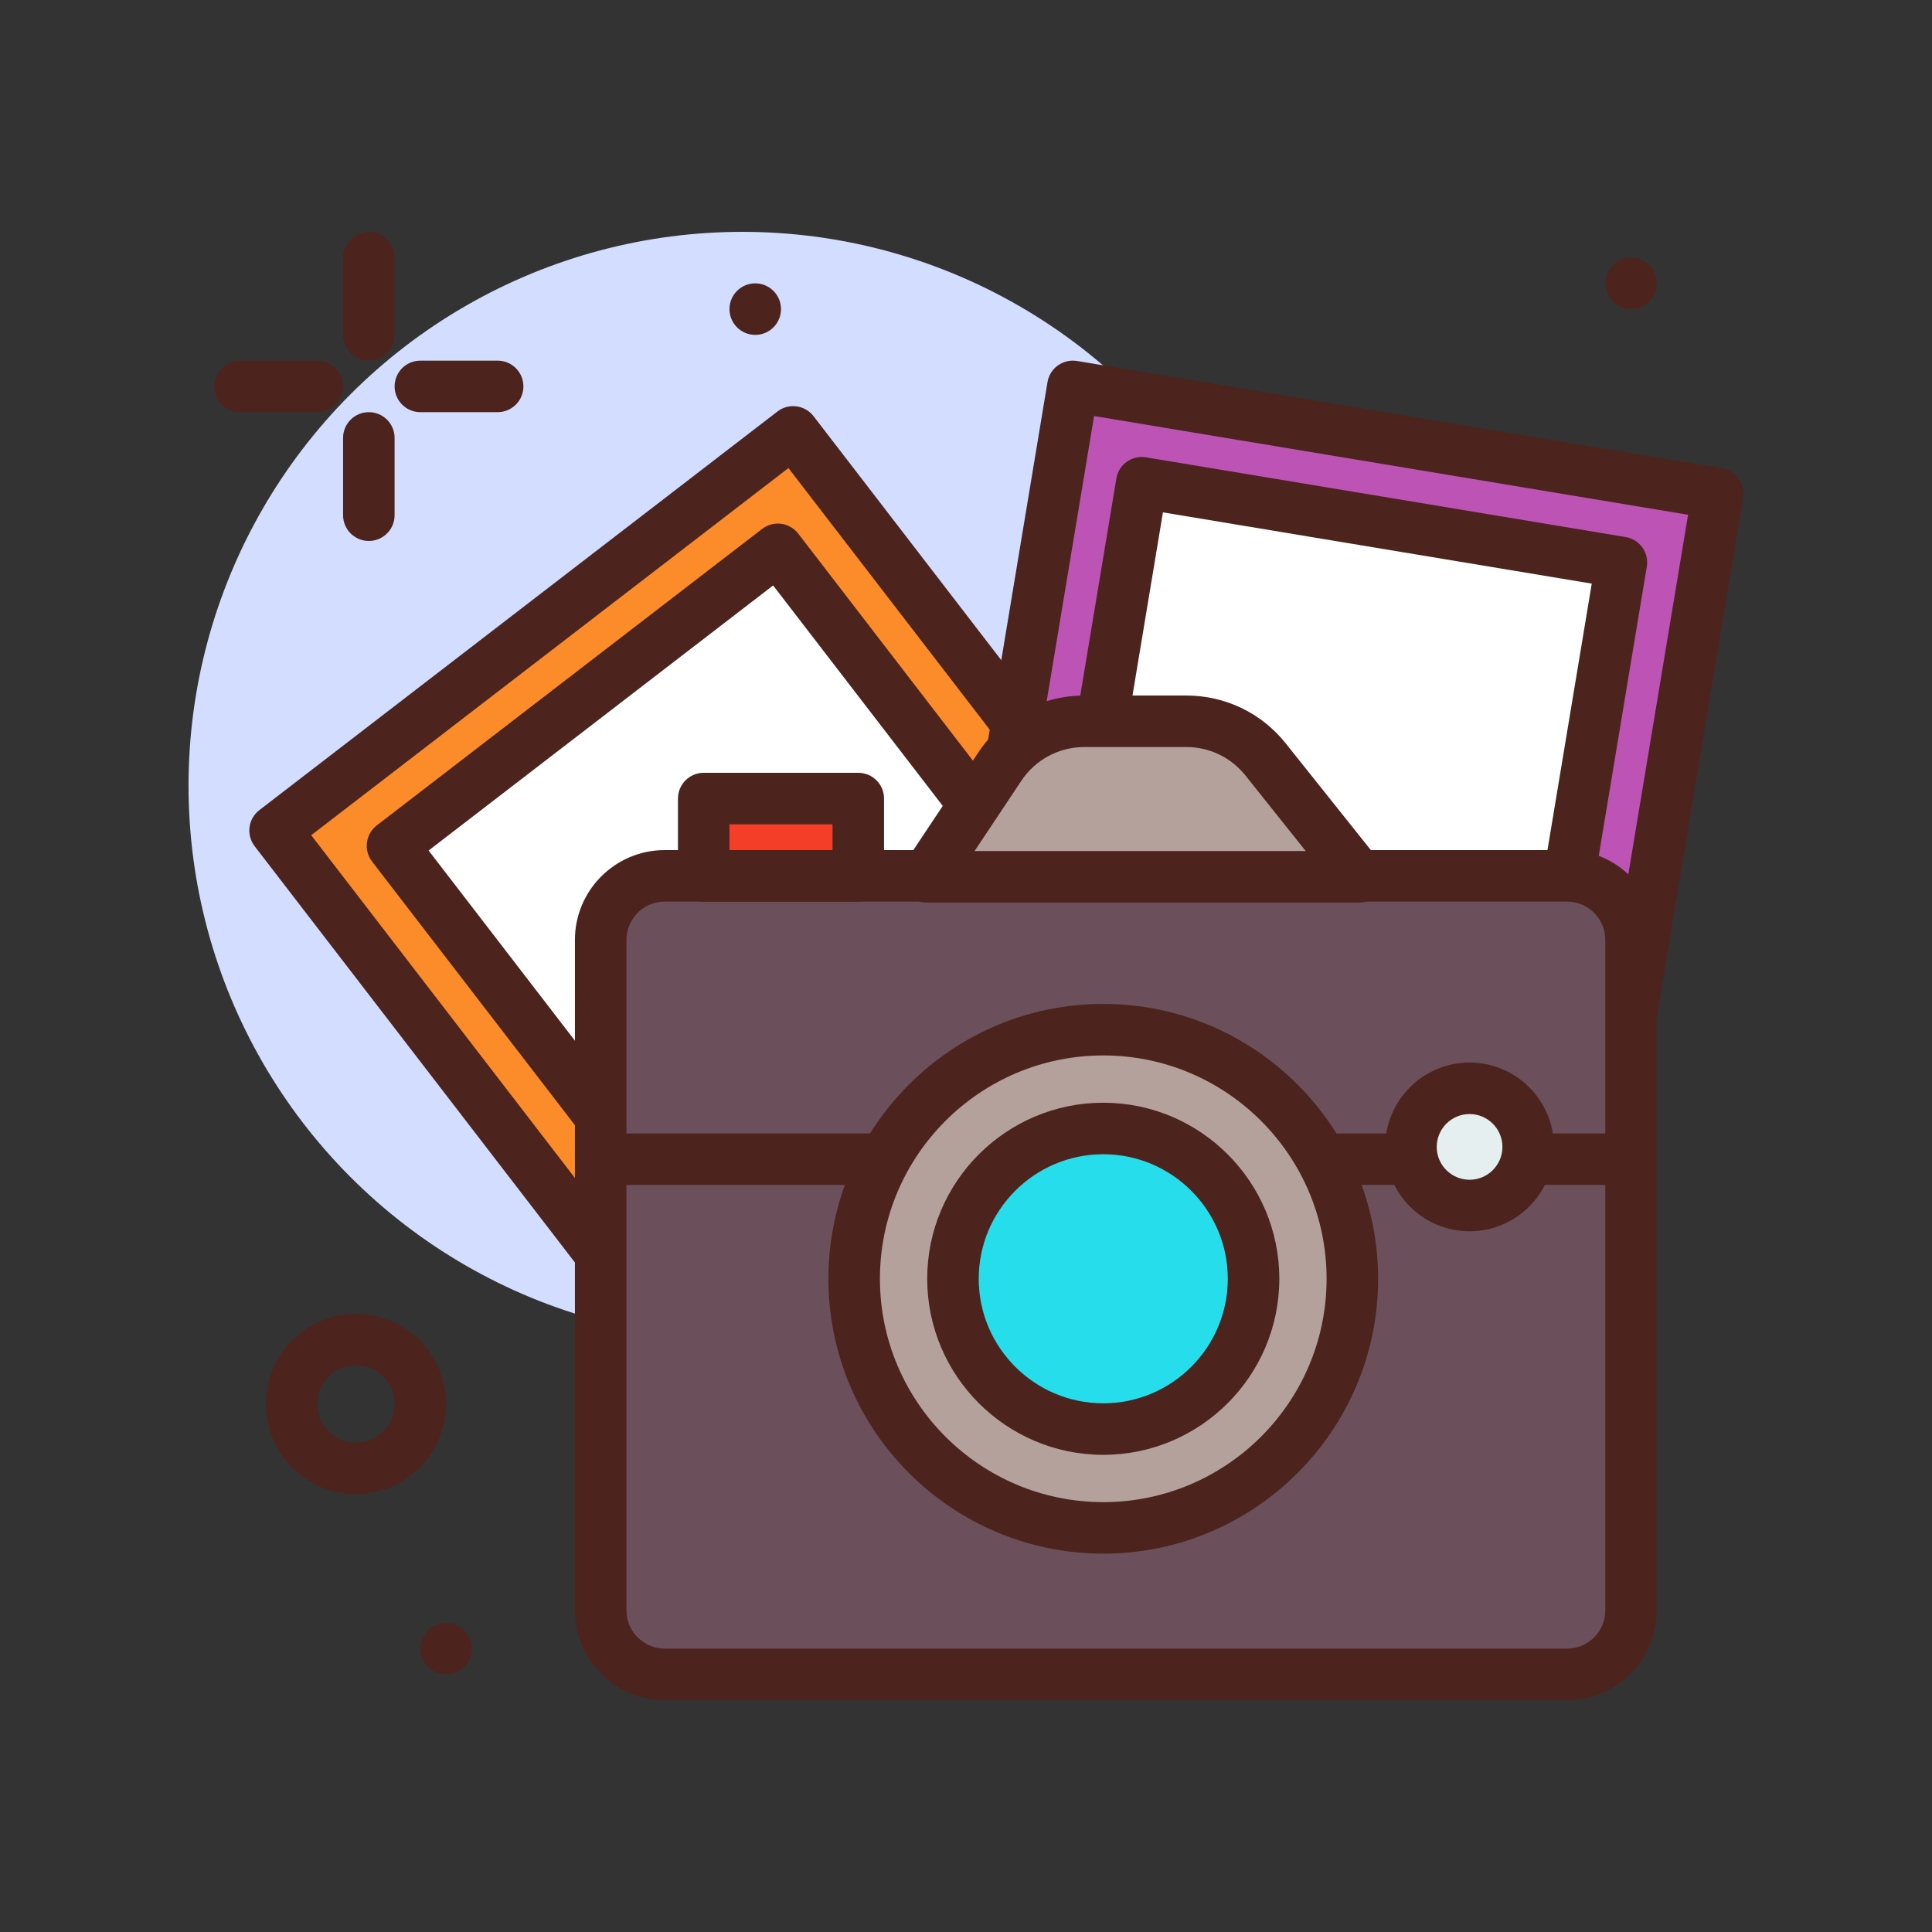 <svg id="photography" enable-background="new 0 0 300 300" height="512" viewBox="0 0 300 300" width="512" xmlns="http://www.w3.org/2000/svg"><rect x="0" y="0" width="300" height="300" fill="#333333" stroke="none"/><g><circle cx="115.273" cy="122" fill="#d2ddff" r="86"/><g><path d="m63.133 87.487h101.501v101.501h-101.501z" fill="#fc8c29" transform="matrix(.793 -.61 .61 .793 -60.672 98.119)"/><path d="m104.605 213.408c-.172 0-.344-.012-.516-.033-1.055-.137-2.008-.688-2.656-1.527l-61.89-80.448c-1.344-1.752-1.02-4.262.734-5.609l80.445-61.893c1.75-1.352 4.258-1.018 5.609.73l61.895 80.445c.645.842.934 1.904.793 2.957-.137 1.051-.684 2.006-1.527 2.652l-80.449 61.895c-.703.542-1.559.831-2.438.831zm-56.281-83.717 57.012 74.107 74.109-57.016-57.015-74.104z" fill="#4c241d"/></g><g><path d="m76.134 100.489h75.498v75.498h-75.498z" fill="#fff" transform="matrix(.793 -.61 .61 .793 -60.672 98.119)"/><path d="m106.988 195.174c-1.199 0-2.387-.537-3.176-1.561l-46.039-59.836c-.645-.842-.934-1.904-.793-2.957.137-1.051.684-2.006 1.527-2.652l59.836-46.037c1.75-1.348 4.258-1.02 5.609.73l46.039 59.836c.645.842.934 1.904.793 2.957-.137 1.051-.684 2.006-1.527 2.652l-59.836 46.037c-.726.561-1.581.831-2.433.831zm-40.433-63.106 41.16 53.496 53.496-41.158-41.16-53.496z" fill="#4c241d"/></g><g><path d="m157.592 67.634h101.501v101.501h-101.501z" fill="#bd53b5" transform="matrix(.987 .164 -.164 .987 22.228 -32.555)"/><path d="m250.09 180.768c-.219 0-.438-.018-.66-.055l-100.129-16.641c-1.047-.174-1.98-.756-2.598-1.619s-.867-1.936-.691-2.982l16.641-100.127c.359-2.18 2.426-3.656 4.602-3.289l100.129 16.641c1.047.174 1.98.756 2.598 1.619s.867 1.936.691 2.982l-16.641 100.127c-.325 1.957-2.02 3.344-3.942 3.344zm-95.532-23.932 92.238 15.33 15.328-92.234-92.238-15.33z" fill="#4c241d"/></g><g><path d="m170.594 80.635h75.498v75.498h-75.498z" fill="#fff" transform="matrix(.987 .164 -.164 .987 22.228 -32.555)"/><path d="m239.394 165.811c-.219 0-.438-.018-.66-.055l-74.477-12.377c-1.047-.174-1.98-.756-2.598-1.619s-.867-1.936-.691-2.982l12.379-74.477c.359-2.18 2.414-3.648 4.602-3.289l74.477 12.379c1.047.174 1.98.756 2.598 1.619s.867 1.936.691 2.982l-12.379 74.475c-.324 1.957-2.02 3.344-3.942 3.344zm-69.879-19.668 66.586 11.066 11.066-66.584-66.586-11.066z" fill="#4c241d"/></g><g><path d="m243.33 260h-140.113c-5.492 0-9.943-4.452-9.943-9.943v-104.114c0-5.492 4.452-9.943 9.943-9.943h140.113c5.492 0 9.943 4.452 9.943 9.943v104.113c0 5.492-4.451 9.944-9.943 9.944z" fill="#6b4f5b"/><path d="m243.328 264h-140.109c-7.691 0-13.945-6.256-13.945-13.943v-104.114c0-7.688 6.254-13.943 13.945-13.943h140.109c7.691 0 13.945 6.256 13.945 13.943v104.113c0 7.688-6.254 13.944-13.945 13.944zm-140.109-124c-3.277 0-5.945 2.666-5.945 5.943v104.113c0 3.277 2.668 5.943 5.945 5.943h140.109c3.277 0 5.945-2.666 5.945-5.943v-104.113c0-3.277-2.668-5.943-5.945-5.943z" fill="#4c241d"/></g><path d="m253.273 184h-160c-2.211 0-4-1.791-4-4s1.789-4 4-4h160c2.211 0 4 1.791 4 4s-1.789 4-4 4z" fill="#4c241d"/><g><path d="m109.273 124h24v12h-24z" fill="#f53e28"/><path d="m133.273 140h-24c-2.211 0-4-1.791-4-4v-12c0-2.209 1.789-4 4-4h24c2.211 0 4 1.791 4 4v12c0 2.209-1.789 4-4 4zm-20-8h16v-4h-16z" fill="#4c241d"/></g><g><path d="m143.865 136.15 11.402-17.131c2.918-4.385 7.836-7.019 13.103-7.019h15.843c4.789 0 9.318 2.181 12.305 5.925l14.538 18.225z" fill="#b5a19c"/><path d="m211.055 140.15h-67.191c-1.477 0-2.828-.811-3.527-2.111-.695-1.301-.621-2.877.199-4.105l11.402-17.131c3.668-5.512 9.812-8.803 16.434-8.803h15.844c6.039 0 11.664 2.707 15.43 7.428l14.539 18.229c.957 1.201 1.141 2.846.477 4.23-.67 1.383-2.072 2.263-3.607 2.263zm-59.723-8h51.418l-9.359-11.732c-2.238-2.807-5.586-4.418-9.176-4.418h-15.844c-3.938 0-7.594 1.957-9.777 5.236z" fill="#4c241d"/></g><g fill="#4c241d"><path d="m57.273 56c-2.211 0-4-1.791-4-4v-12c0-2.209 1.789-4 4-4s4 1.791 4 4v12c0 2.209-1.789 4-4 4z"/><path d="m57.273 84c-2.211 0-4-1.791-4-4v-12c0-2.209 1.789-4 4-4s4 1.791 4 4v12c0 2.209-1.789 4-4 4z"/><path d="m49.273 64h-12c-2.211 0-4-1.791-4-4s1.789-4 4-4h12c2.211 0 4 1.791 4 4s-1.789 4-4 4z"/><path d="m77.273 64h-12c-2.211 0-4-1.791-4-4s1.789-4 4-4h12c2.211 0 4 1.791 4 4s-1.789 4-4 4z"/><path d="m55.273 232c-7.719 0-14-6.281-14-14s6.281-14 14-14 14 6.281 14 14-6.281 14-14 14zm0-20c-3.309 0-6 2.691-6 6s2.691 6 6 6 6-2.691 6-6-2.691-6-6-6z"/><circle cx="117.273" cy="48" r="4"/><circle cx="69.273" cy="256" r="4"/><circle cx="253.273" cy="44" r="4"/></g><g><circle cx="171.315" cy="198.568" fill="#b5a19c" r="38.679"/><path d="m171.316 241.248c-23.535 0-42.68-19.146-42.68-42.68s19.145-42.68 42.68-42.68c23.531 0 42.676 19.146 42.676 42.68s-19.144 42.68-42.676 42.68zm0-77.359c-19.121 0-34.68 15.557-34.68 34.68s15.559 34.68 34.68 34.68 34.676-15.557 34.676-34.68-15.555-34.68-34.676-34.68z" fill="#4c241d"/></g><g><circle cx="171.315" cy="198.568" fill="#26deeb" r="23.338"/><path d="m171.316 225.906c-15.074 0-27.34-12.264-27.34-27.338s12.266-27.338 27.34-27.338 27.336 12.264 27.336 27.338-12.262 27.338-27.336 27.338zm0-46.676c-10.664 0-19.34 8.676-19.34 19.338s8.676 19.338 19.34 19.338c10.66 0 19.336-8.676 19.336-19.338s-8.676-19.338-19.336-19.338z" fill="#4c241d"/></g><g><circle cx="228.196" cy="178.091" fill="#e5efef" r="9.101"/><path d="m228.195 191.191c-7.223 0-13.102-5.877-13.102-13.1 0-7.225 5.879-13.102 13.102-13.102s13.102 5.877 13.102 13.102c0 7.223-5.879 13.1-13.102 13.1zm0-18.201c-2.812 0-5.102 2.289-5.102 5.102s2.289 5.1 5.102 5.1 5.102-2.287 5.102-5.1-2.289-5.102-5.102-5.102z" fill="#4c241d"/></g></g></svg>